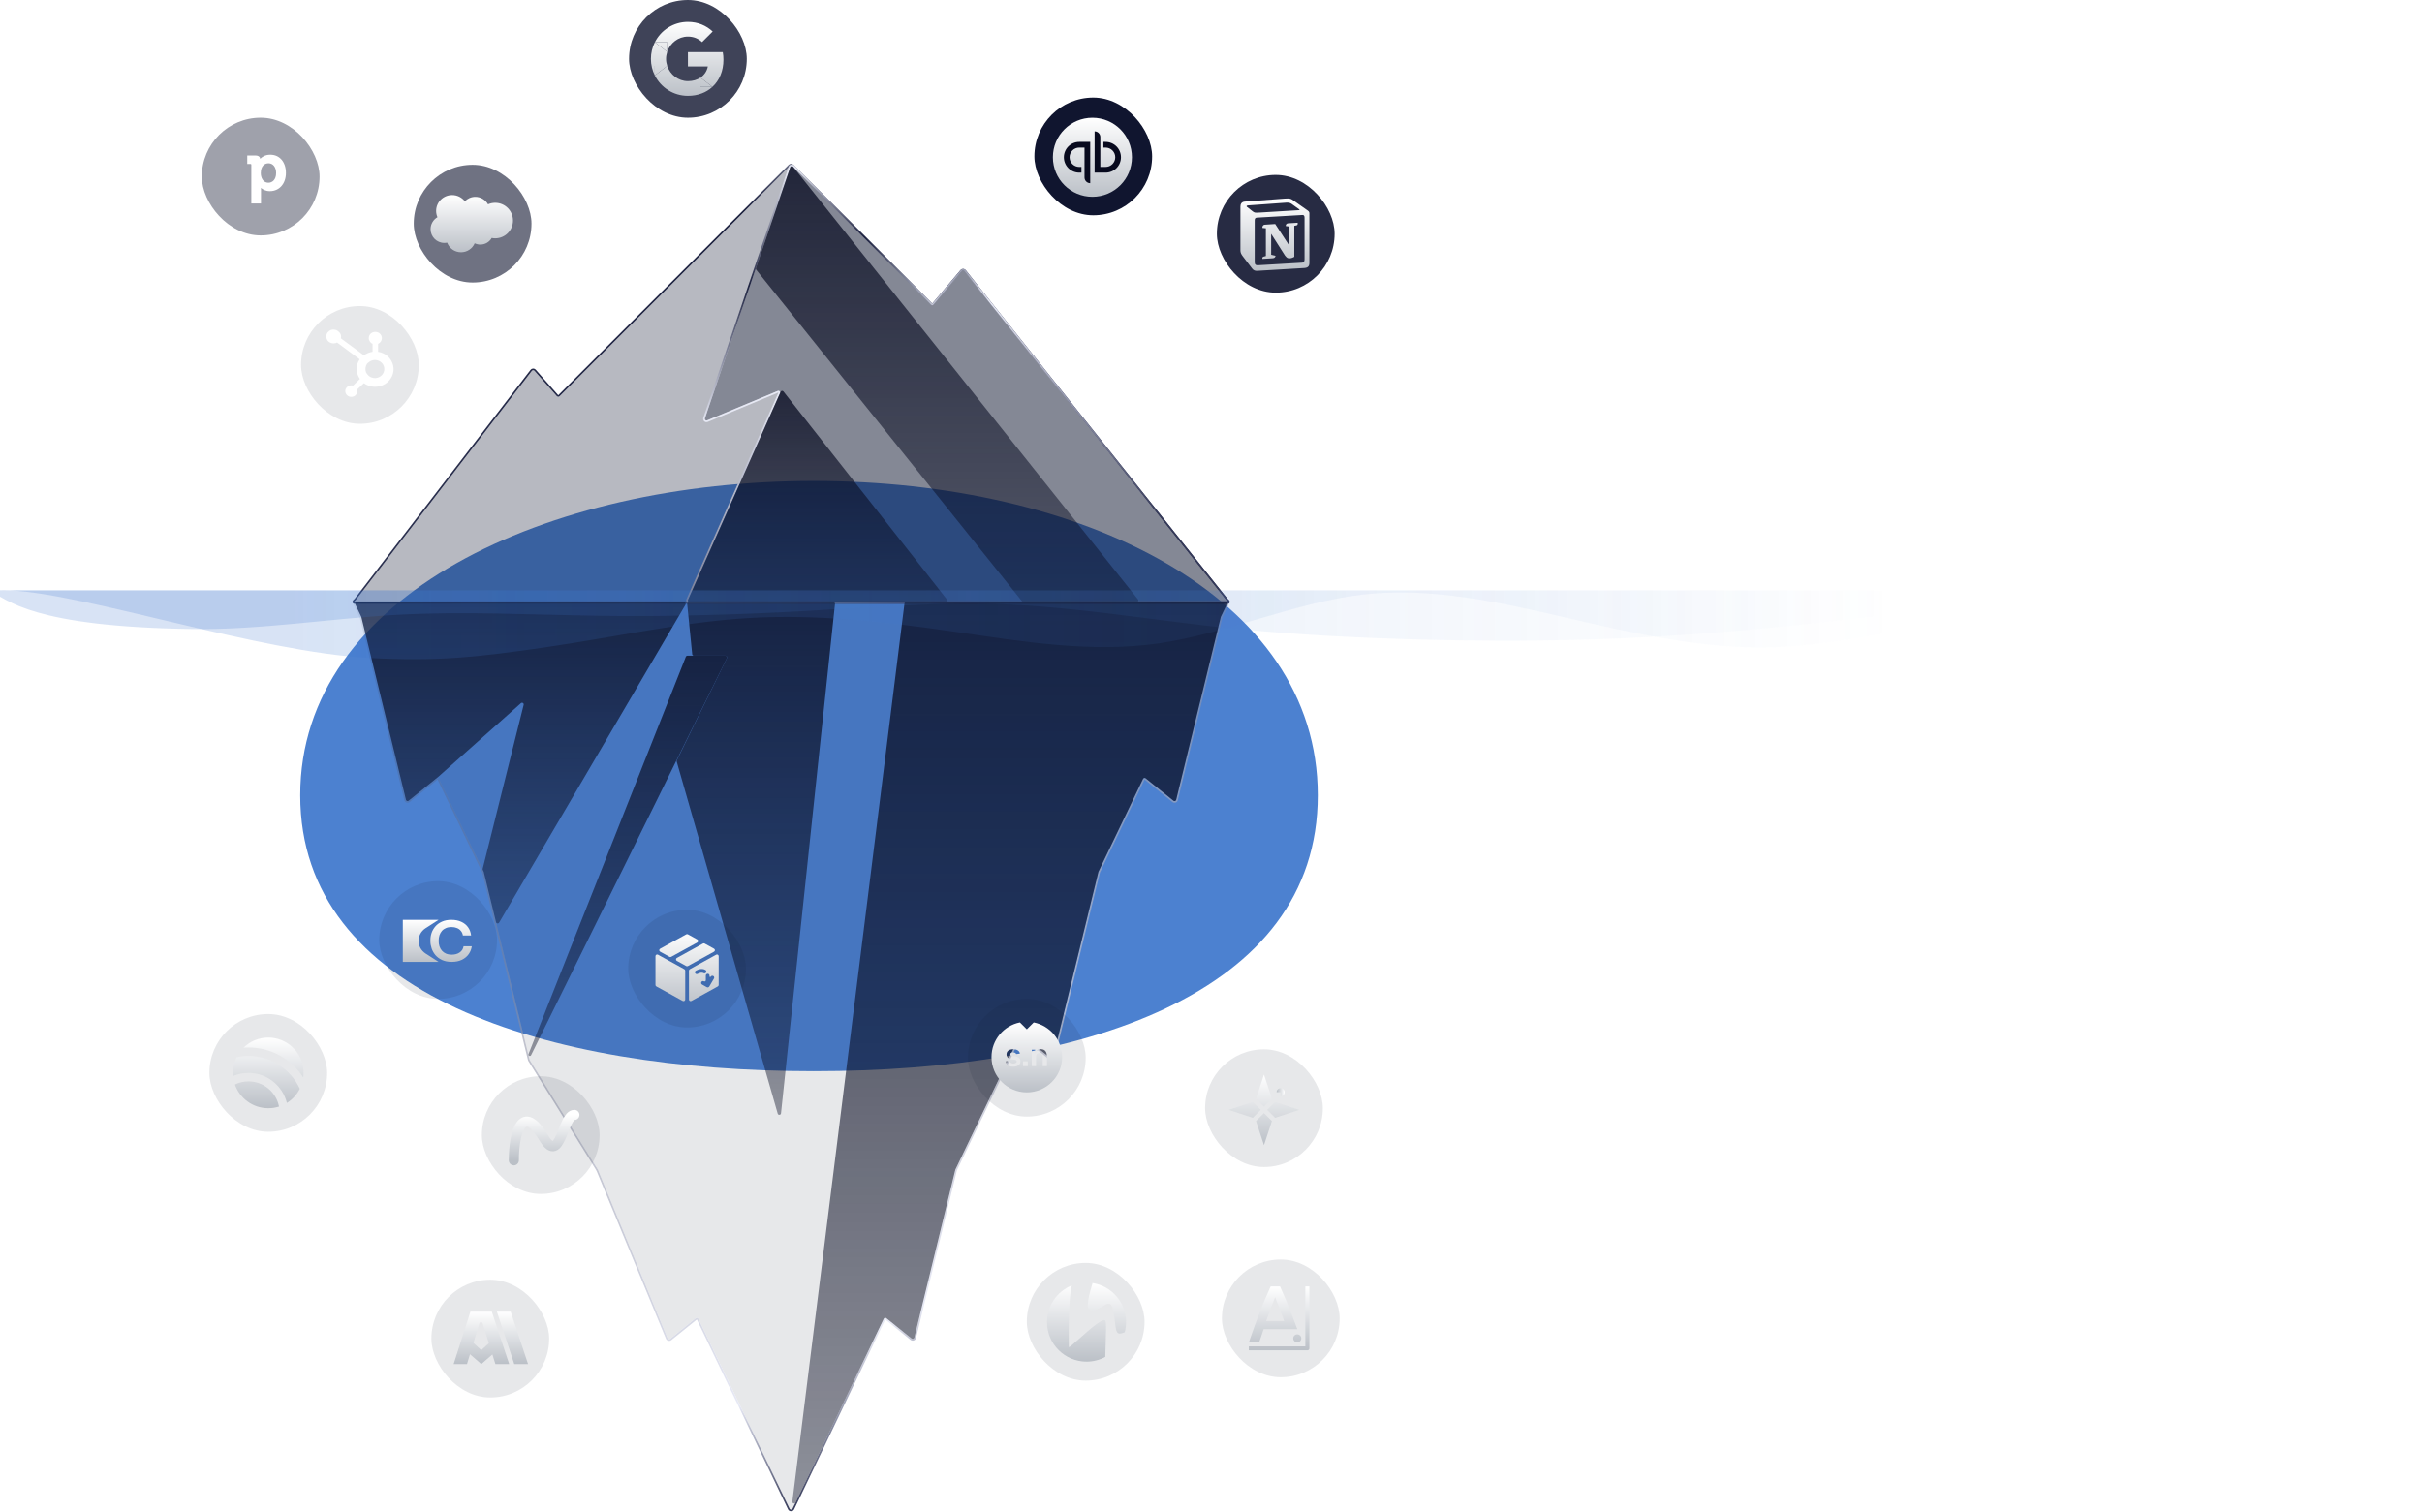 <svg width="1440" height="899" viewBox="0 0 1440 899" fill="none" xmlns="http://www.w3.org/2000/svg">
<g filter="url(#filter0_f_0_1)">
<path d="M783.5 472.923C783.5 591.834 642.801 637 483.772 637C324.743 637 178.5 591.834 178.5 472.923C178.5 354.012 324.743 286 483.772 286C642.801 286 783.5 354.012 783.5 472.923Z" fill="#4C81D0"/>
</g>
<g filter="url(#filter1_b_0_1)">
<path d="M697.696 476.157C698.266 476.618 699.122 476.328 699.296 475.616L725.816 366.94C725.833 366.873 725.856 366.807 725.886 366.745L729.374 359.48C729.693 358.816 729.209 358.047 728.473 358.047H212.189C211.453 358.047 210.969 358.816 211.288 359.48L214.776 366.745C214.806 366.807 214.829 366.873 214.846 366.94L241.367 475.616C241.54 476.328 242.396 476.618 242.966 476.157L259.528 462.791C260.03 462.386 260.778 462.555 261.057 463.136L287.567 518.35C287.597 518.412 287.62 518.478 287.637 518.545L314.865 630.118C314.89 630.221 314.931 630.319 314.987 630.409L355.457 695.548C355.486 695.595 355.51 695.643 355.531 695.694L396.909 795.779C397.165 796.396 397.942 796.594 398.461 796.175L413.691 783.884C414.193 783.479 414.941 783.648 415.221 784.23L469.43 897.132C469.793 897.888 470.87 897.888 471.233 897.132L525.442 784.23C525.721 783.648 526.469 783.479 526.971 783.885L542.014 796.025C542.584 796.486 543.439 796.196 543.613 795.484L567.96 695.72C567.977 695.652 568 695.586 568.03 695.524L606.184 616.056C606.463 615.475 607.211 615.306 607.713 615.711L624.533 629.284C625.104 629.744 625.959 629.455 626.133 628.743L653.025 518.547C653.042 518.48 653.065 518.414 653.095 518.352L679.605 463.136C679.884 462.555 680.633 462.386 681.135 462.791L697.696 476.157Z" fill="#10152F" fill-opacity="0.1"/>
<path d="M355.032 695.812L355.457 695.548L355.032 695.812C355.046 695.835 355.059 695.86 355.069 695.885L355.531 695.694L355.069 695.885L396.447 795.97C396.83 796.896 397.996 797.193 398.775 796.564L414.005 784.274C414.256 784.071 414.63 784.155 414.77 784.446L468.979 897.348C469.524 898.483 471.139 898.483 471.683 897.348L525.892 784.446C526.032 784.156 526.406 784.071 526.657 784.274L541.7 796.414C542.555 797.105 543.838 796.671 544.099 795.603L568.446 695.838C568.454 695.804 568.466 695.772 568.481 695.74L606.634 616.272C606.774 615.982 607.148 615.897 607.399 616.1L624.219 629.673C625.075 630.364 626.358 629.93 626.619 628.862L653.511 518.666C653.516 518.645 653.523 518.624 653.531 518.603C653.535 518.591 653.541 518.58 653.546 518.568L680.056 463.353C680.195 463.062 680.57 462.977 680.821 463.18L697.382 476.547C698.238 477.237 699.521 476.803 699.781 475.735L726.302 367.059C726.31 367.025 726.322 366.992 726.337 366.961L725.886 366.745L726.337 366.961L729.825 359.696C730.303 358.7 729.577 357.547 728.473 357.547H212.189C211.085 357.547 210.359 358.7 210.837 359.696L214.325 366.961C214.34 366.992 214.352 367.025 214.36 367.059L240.881 475.735C241.141 476.803 242.425 477.237 243.28 476.547L259.842 463.18C260.093 462.977 260.467 463.062 260.607 463.353L287.116 518.566C287.131 518.597 287.143 518.63 287.151 518.664L314.379 630.237C314.417 630.391 314.479 630.538 314.562 630.673L355.032 695.812Z" stroke="url(#paint0_linear_0_1)"/>
</g>
<g filter="url(#filter2_b_0_1)">
<path d="M729.955 358.047C730.02 358.047 730.08 358.01 730.109 357.951C730.141 357.885 730.128 357.806 730.076 357.755L728.873 356.552L573.396 161.292C573.003 160.798 572.257 160.787 571.85 161.269L555.037 181.185C554.659 181.632 553.98 181.661 553.566 181.247L471.038 98.717C470.648 98.326 470.014 98.326 469.624 98.717L332.614 235.727C332.206 236.135 331.538 236.114 331.156 235.681L317.771 220.497C317.355 220.025 316.611 220.05 316.228 220.549L211.609 356.734L210.586 357.755C210.535 357.806 210.521 357.885 210.553 357.951C210.582 358.01 210.642 358.047 210.707 358.047H729.955Z" fill="#10152F" fill-opacity="0.3"/>
<path d="M729.955 358.547C730.212 358.547 730.447 358.4 730.559 358.169C730.684 357.911 730.632 357.603 730.429 357.401L729.247 356.218L573.787 160.98C573.198 160.24 572.078 160.224 571.468 160.947L554.655 180.862C554.466 181.086 554.126 181.1 553.919 180.893L471.392 98.363C470.806 97.778 469.856 97.778 469.27 98.363L332.26 235.374C332.056 235.578 331.722 235.567 331.531 235.351L318.146 220.166C317.522 219.458 316.406 219.495 315.831 220.244L211.232 356.404L210.233 357.401C210.031 357.603 209.978 357.911 210.103 358.169L210.103 358.169C210.215 358.4 210.45 358.547 210.707 358.547H729.955Z" stroke="url(#paint1_linear_0_1)"/>
</g>
<g filter="url(#filter3_b_0_1)">
<path d="M462.447 232.465C463.282 232.117 464.113 232.968 463.745 233.795L409.081 356.641C408.787 357.302 409.271 358.047 409.995 358.047H729.955C730.02 358.047 730.08 358.01 730.109 357.951C730.141 357.885 730.127 357.806 730.076 357.755L728.873 356.552L573.396 161.292C573.003 160.798 572.257 160.787 571.85 161.269L555.037 181.185C554.659 181.632 553.98 181.661 553.566 181.247L471.468 99.147C470.944 98.623 470.052 98.83 469.814 99.532L419.109 248.722C418.832 249.538 419.646 250.298 420.441 249.967L462.447 232.465Z" fill="#10152F" fill-opacity="0.3"/>
<path d="M729.722 358.108C729.721 358.107 729.721 358.106 729.72 358.106L729.722 358.108L729.783 358.047L729.722 358.108ZM462.639 232.927C463.057 232.753 463.472 233.178 463.288 233.592L408.624 356.437C408.183 357.429 408.909 358.547 409.995 358.547H729.955C730.212 358.547 730.447 358.4 730.559 358.168C730.684 357.911 730.632 357.603 730.429 357.401L729.247 356.218L573.787 160.98C573.198 160.24 572.078 160.224 571.468 160.947L554.655 180.862C554.466 181.086 554.126 181.1 553.919 180.893L471.821 98.793C471.035 98.007 469.698 98.319 469.34 99.371L418.636 248.562C418.221 249.784 419.441 250.926 420.633 250.429L462.639 232.927Z" stroke="url(#paint2_linear_0_1)"/>
</g>
<g filter="url(#filter4_b_0_1)">
<path d="M465.792 232.803C465.327 232.211 464.399 232.327 464.092 233.015L409.081 356.641C408.787 357.303 409.271 358.048 409.995 358.048H562.191C563.025 358.048 563.493 357.086 562.977 356.43L465.792 232.803Z" fill="url(#paint3_linear_0_1)" fill-opacity="0.8"/>
</g>
<g filter="url(#filter5_b_0_1)">
<path d="M471.685 99.364L471.468 99.147C470.944 98.623 470.052 98.83 469.814 99.532L469.575 100.235L449.442 159.477C449.332 159.8 449.395 160.158 449.608 160.424L607.76 357.673C607.95 357.91 608.237 358.047 608.54 358.047H675.813C676.651 358.047 677.117 357.079 676.595 356.424L471.685 99.364Z" fill="url(#paint4_linear_0_1)" fill-opacity="0.8"/>
</g>
<g filter="url(#filter6_b_0_1)">
<path d="M471.09 892.927C470.95 894.052 472.493 894.506 472.984 893.484L525.441 784.23C525.721 783.648 526.469 783.479 526.971 783.885L542.013 796.025C542.584 796.486 543.439 796.196 543.613 795.484L567.96 695.72C567.976 695.652 568 695.586 568.03 695.524L606.183 616.056C606.462 615.475 607.211 615.306 607.713 615.711L624.533 629.284C625.103 629.744 625.959 629.455 626.133 628.743L653.025 518.547C653.041 518.48 653.065 518.414 653.095 518.352L679.605 463.136C679.884 462.555 680.632 462.386 681.134 462.791L697.696 476.157C698.266 476.618 699.122 476.328 699.295 475.616L725.816 366.94C725.833 366.873 725.856 366.807 725.886 366.745L729.374 359.48C729.693 358.816 729.209 358.047 728.472 358.047H538.743C538.238 358.047 537.813 358.423 537.75 358.923L471.09 892.927Z" fill="url(#paint5_linear_0_1)" fill-opacity="0.8"/>
</g>
<g filter="url(#filter7_b_0_1)">
<path d="M402.387 452.127L432.182 391.364C432.507 390.7 432.024 389.924 431.284 389.924H412.54C412.027 389.924 411.596 389.534 411.545 389.023L408.565 359.146C408.506 358.558 408.969 358.047 409.56 358.047H495.449C496.043 358.047 496.506 358.562 496.444 359.152L464.34 662.066C464.225 663.158 462.688 663.292 462.385 662.236L402.323 452.843C402.255 452.605 402.278 452.35 402.387 452.127Z" fill="url(#paint6_linear_0_1)" fill-opacity="0.8"/>
</g>
<g filter="url(#filter8_b_0_1)">
<path d="M314.185 627.333C314.369 628.089 315.397 628.202 315.74 627.505L432.177 391.366C432.504 390.701 432.021 389.924 431.28 389.924H408.694C408.284 389.924 407.915 390.174 407.764 390.556L314.22 626.83C314.157 626.99 314.144 627.166 314.185 627.333Z" fill="url(#paint7_linear_0_1)" fill-opacity="0.8"/>
</g>
<g filter="url(#filter9_b_0_1)">
<path d="M212.189 358.047C211.453 358.047 210.969 358.816 211.288 359.48L214.776 366.745C214.806 366.807 214.829 366.873 214.846 366.94L241.367 475.616C241.54 476.328 242.396 476.618 242.966 476.157L260.511 461.998L309.714 418.164C310.449 417.509 311.588 418.198 311.349 419.153L286.987 516.609C286.93 516.835 286.954 517.074 287.055 517.285L287.567 518.35C287.597 518.412 287.62 518.478 287.637 518.545L294.919 548.388C295.132 549.261 296.299 549.432 296.753 548.657L407.573 359.552C407.964 358.886 407.483 358.047 406.71 358.047H212.189Z" fill="url(#paint8_linear_0_1)" fill-opacity="0.8"/>
</g>
<path opacity="0.2" fill-rule="evenodd" clip-rule="evenodd" d="M114.583 374.056C154.541 374.618 195.709 367.875 235.667 365.628C275.624 363.38 316.792 365.628 356.75 366.19C396.707 366.752 437.876 365.628 477.833 363.38C517.791 361.133 558.959 357.762 598.917 359.447C638.874 361.133 680.042 367.875 720 372.37C759.957 376.865 801.126 379.113 841.083 380.236C881.041 381.36 922.209 381.36 962.167 379.675C1002.12 377.989 1043.29 374.618 1083.25 370.123C1123.21 365.628 1164.38 360.009 1204.33 358.886C1244.29 357.762 1285.46 361.133 1325.42 361.133C1398.4 361.133 1428.73 355.384 1446.5 351.02H1425.92C1406.54 351.02 1365.37 351.02 1325.42 351.02C1285.46 351.02 1244.29 351.02 1204.33 351.02C1164.38 351.02 1123.21 351.02 1083.25 351.02C1043.29 351.02 1002.12 351.02 962.167 351.02C922.209 351.02 881.041 351.02 841.083 351.02C801.126 351.02 759.957 351.02 720 351.02C680.042 351.02 638.874 351.02 598.917 351.02C558.959 351.02 517.791 351.02 477.833 351.02C437.876 351.02 396.707 351.02 356.75 351.02C316.792 351.02 275.624 351.02 235.667 351.02C195.709 351.02 154.541 351.02 114.583 351.02C74.626 351.02 33.458 351.02 14.084 351.02H-6.5C4.634 356.794 19.144 372.714 114.583 374.056Z" fill="url(#paint9_linear_0_1)"/>
<g filter="url(#filter10_b_0_1)">
<rect x="246" y="98" width="70" height="70" rx="35" fill="#10152F" fill-opacity="0.6"/>
<path fill-rule="evenodd" clip-rule="evenodd" d="M276.389 119.703C277.97 118.071 280.17 117.061 282.601 117.061C285.842 117.061 288.651 118.846 290.164 121.505C291.506 120.91 292.96 120.603 294.431 120.604C300.265 120.604 305 125.333 305 131.168C305 137.003 300.265 141.732 294.431 141.732C293.718 141.732 293.023 141.661 292.342 141.527C291.019 143.865 288.489 145.453 285.608 145.453C284.435 145.455 283.277 145.192 282.223 144.682C280.882 147.805 277.758 150 274.121 150C270.322 150 267.099 147.627 265.856 144.29C265.303 144.405 264.74 144.463 264.174 144.463C259.655 144.463 256 140.787 256 136.272C256 133.238 257.646 130.597 260.087 129.17C259.569 127.987 259.303 126.711 259.304 125.422C259.304 120.211 263.571 116 268.829 116C271.908 116 274.663 117.454 276.391 119.712" fill="url(#paint10_linear_0_1)"/>
</g>
<g filter="url(#filter11_b_0_1)">
<rect x="723.5" y="104.02" width="70" height="70" rx="35" fill="#10152F" fill-opacity="0.9"/>
<path fill-rule="evenodd" clip-rule="evenodd" d="M763.784 118.096L740.101 119.882C738.184 120.02 737.5 121.325 737.5 122.836V148.938C737.5 150.106 737.911 151.136 738.937 152.441L744.482 159.723C745.371 160.89 746.261 161.165 747.972 161.028L775.488 159.379C777.816 159.242 778.5 158.143 778.5 156.288V126.889C778.5 125.927 778.158 125.652 776.994 124.828C776.926 124.759 776.857 124.759 776.789 124.691L769.26 119.401C767.48 118.028 766.727 117.89 763.784 118.096ZM748.588 126.408C746.33 126.545 745.851 126.614 744.55 125.515L741.333 122.973C740.991 122.63 741.128 122.218 742.018 122.149L764.811 120.501C766.727 120.363 767.685 120.981 768.438 121.6L772.34 124.416C772.545 124.485 772.956 124.965 772.408 124.965L748.862 126.408H748.588ZM745.987 156.013V131.079C745.987 129.98 746.33 129.499 747.288 129.43L774.325 127.85C775.215 127.782 775.625 128.331 775.625 129.43V154.159C775.625 155.258 775.42 156.151 773.982 156.219L748.109 157.731C746.672 157.868 745.987 157.318 745.987 156.013ZM771.518 132.453C771.655 133.208 771.518 133.964 770.765 134.032L769.533 134.307V152.716C768.438 153.334 767.48 153.609 766.659 153.609C765.358 153.609 765.016 153.197 763.989 151.961L755.775 139.047V151.48L758.376 152.098C758.376 152.098 758.376 153.609 756.323 153.609L750.573 153.953C750.437 153.609 750.573 152.785 751.121 152.647L752.627 152.235V135.75L750.573 135.544C750.437 134.788 750.847 133.689 752.011 133.62L758.171 133.208L766.659 146.259V134.719L764.468 134.445C764.331 133.552 764.947 132.865 765.769 132.796L771.518 132.453Z" fill="url(#paint11_linear_0_1)"/>
</g>
<g filter="url(#filter12_b_0_1)">
<rect x="615" y="58.02" width="70" height="70" rx="35" fill="#10152F"/>
<g clip-path="url(#clip0_0_1)">
<path d="M649.5 117.02C662.479 117.02 673 106.498 673 93.519C673 80.541 662.479 70.019 649.5 70.019C636.521 70.019 626 80.541 626 93.519C626 106.498 636.521 117.02 649.5 117.02Z" fill="url(#paint12_linear_0_1)"/>
<path d="M632.528 93.52C632.528 95.944 633.491 98.268 635.204 99.982C636.918 101.696 639.243 102.659 641.667 102.659H642.972V99.264H641.667C640.143 99.264 638.682 98.659 637.605 97.582C636.527 96.504 635.922 95.043 635.922 93.52C635.922 91.996 636.527 90.535 637.605 89.458C638.682 88.381 640.143 87.775 641.667 87.775H644.8V105.531C644.8 105.977 644.888 106.418 645.058 106.83C645.229 107.242 645.479 107.616 645.794 107.931C646.109 108.246 646.484 108.496 646.895 108.667C647.307 108.838 647.749 108.925 648.194 108.925V84.381H641.667C639.243 84.381 636.918 85.344 635.204 87.058C633.491 88.772 632.528 91.096 632.528 93.52ZM657.333 84.381H656.028V87.775H657.333C658.857 87.775 660.318 88.381 661.395 89.458C662.473 90.535 663.078 91.996 663.078 93.52C663.078 95.043 662.473 96.504 661.395 97.582C660.318 98.659 658.857 99.264 657.333 99.264H654.2V81.509C654.2 80.608 653.842 79.745 653.206 79.109C652.569 78.472 651.706 78.114 650.806 78.114V102.659H657.333C658.533 102.659 659.722 102.422 660.831 101.963C661.939 101.504 662.947 100.831 663.795 99.982C664.644 99.133 665.317 98.126 665.777 97.017C666.236 95.908 666.472 94.72 666.472 93.52C666.472 92.32 666.236 91.131 665.777 90.022C665.317 88.914 664.644 87.906 663.795 87.058C662.947 86.209 661.939 85.536 660.831 85.077C659.722 84.617 658.533 84.381 657.333 84.381Z" fill="#080A1E"/>
</g>
</g>
<g filter="url(#filter13_b_0_1)">
<rect x="179" y="182" width="70" height="70" rx="35" fill="#10152F" fill-opacity="0.1"/>
<path d="M224.807 209.192V204.462C225.467 204.199 225.994 203.673 226.39 203.148C226.786 202.622 227.049 201.834 227.049 201.177V201.045C227.049 199.074 225.335 197.366 223.225 197.366H223.093C220.983 197.366 219.268 198.943 219.268 201.045V201.177C219.268 201.834 219.532 202.491 219.928 203.148C220.323 203.673 220.851 204.199 221.51 204.462V209.192C219.664 209.455 217.818 210.244 216.367 211.295L202.651 201.177C202.783 200.782 202.783 200.519 202.783 200.125C202.783 199.337 202.519 198.548 201.992 197.891C201.464 197.234 200.805 196.709 200.014 196.314C199.222 196.052 198.299 195.92 197.508 196.052C196.716 196.183 195.925 196.577 195.266 197.234C194.606 197.76 194.211 198.548 194.079 199.337C193.947 200.125 193.947 200.914 194.343 201.702C194.606 202.491 195.266 203.148 195.925 203.542C196.585 203.936 197.508 204.199 198.299 204.199C199.09 204.199 199.75 204.068 200.409 203.673L213.861 213.66C211.355 217.208 211.487 221.808 213.993 225.356L209.905 229.298C209.509 229.167 209.245 229.167 208.85 229.167C206.871 229.167 205.289 230.744 205.289 232.583C205.289 234.423 206.871 236 208.85 236C210.828 236 212.41 234.554 212.41 232.583C212.41 232.189 212.411 231.926 212.279 231.663L216.367 227.853C219.928 230.481 224.939 230.744 228.896 228.378C232.72 226.013 234.698 221.676 233.775 217.471C232.852 213.135 229.291 209.85 224.807 209.192ZM223.093 224.83C222.302 224.83 221.642 224.699 220.851 224.436C220.192 224.173 219.532 223.779 219.005 223.253C218.477 222.728 218.081 222.202 217.686 221.545C217.422 220.888 217.29 220.231 217.29 219.442C217.29 218.785 217.422 217.997 217.686 217.34C217.95 216.683 218.345 216.026 219.005 215.632C219.532 215.106 220.192 214.712 220.851 214.449C221.51 214.186 222.302 214.055 223.093 214.055C226.126 214.186 228.5 216.551 228.5 219.442C228.5 222.333 226.126 224.699 223.093 224.83Z" fill="white"/>
</g>
<g filter="url(#filter14_b_0_1)">
<rect x="120" y="70" width="70" height="70" rx="35" fill="#10152F" fill-opacity="0.4"/>
<path fill-rule="evenodd" clip-rule="evenodd" d="M154.721 94.451C155.623 93.45 157.491 92 160.72 92C166.269 92 170 96.353 170 102.833C170 109.211 166.069 113.664 160.45 113.664C157.771 113.664 156.055 112.527 155.158 111.704C155.164 111.899 155.169 112.118 155.169 112.351V121H149.42V97.956C149.42 97.621 149.312 97.515 148.977 97.515H147V92.469H151.824C154.044 92.469 154.613 93.588 154.721 94.451ZM159.629 97.087C157.417 97.087 155.052 98.626 155.052 102.949C155.052 105.695 156.458 108.657 159.553 108.657C161.848 108.657 164.169 106.883 164.169 102.909C164.169 99.425 162.345 97.087 159.629 97.087Z" fill="white"/>
</g>
<g filter="url(#filter15_b_0_1)">
<rect x="374" width="70" height="70" rx="35" fill="#10152F" fill-opacity="0.8"/>
<path d="M396.69 25.12V30.82C398.42 25.62 403.27 21.75 409 21.75C412.23 21.75 415.13 22.86 417.41 25.04L423.72 18.73C419.91 15.18 414.93 13 409 13C400.4 13 392.96 17.93 389.34 25.12H396.69Z" fill="url(#paint13_linear_0_1)"/>
<path d="M396.69 30.82V25.12H389.34L396.69 30.82Z" fill="url(#paint14_linear_0_1)"/>
<path d="M389.34 39.18H396.69C396.25 37.86 396 36.45 396 35C396 33.55 396.25 32.14 396.69 30.82L389.34 25.12C387.803 28.18 387.001 31.558 387 34.983C387 34.988 387 34.994 387 35C387 38.55 387.85 41.91 389.34 44.88V39.18Z" fill="url(#paint15_linear_0_1)"/>
<path d="M416.45 51.67V46.15C414.48 47.47 411.96 48.25 409 48.25C403.27 48.25 398.42 44.38 396.69 39.18L389.34 44.88C392.96 52.07 400.4 57 409 57C414.94 57 419.92 55.03 423.56 51.67H416.45Z" fill="url(#paint16_linear_0_1)"/>
<path d="M396.69 39.18H389.34V44.88L396.69 39.18Z" fill="url(#paint17_linear_0_1)"/>
<path d="M430.12 35.5C430.12 33.94 429.98 32.44 429.72 31H409V39.51H420.84C420.33 42.26 418.78 44.59 416.45 46.15L423.56 51.67C427.72 47.84 430.12 42.2 430.12 35.5Z" fill="url(#paint18_linear_0_1)"/>
<path d="M416.45 46.15V51.67H423.56L416.45 46.15Z" fill="url(#paint19_linear_0_1)"/>
</g>
<g filter="url(#filter16_b_0_1)">
<rect x="124.5" y="603.02" width="70" height="70" rx="35" fill="#10152F" fill-opacity="0.1"/>
<path fill-rule="evenodd" clip-rule="evenodd" d="M180.323 640.76C180.44 639.863 180.5 638.948 180.5 638.02C180.5 626.422 171.098 617.02 159.5 617.02C153.784 617.02 148.601 619.303 144.814 623.009C145.78 622.936 146.756 622.9 147.74 622.9C161.431 622.9 173.459 630.02 180.323 640.76ZM178.26 647.467C172.936 635.939 161.272 627.94 147.74 627.94C145.32 627.94 142.96 628.195 140.685 628.681C139.287 631.494 138.5 634.665 138.5 638.02C138.5 638.643 138.527 639.26 138.58 639.87C141.396 638.678 144.491 638.02 147.74 638.02C158.774 638.02 168.033 645.618 170.571 655.867C173.844 653.833 176.516 650.924 178.26 647.467ZM165.887 658.031C164.248 649.502 156.746 643.06 147.74 643.06C144.842 643.06 142.1 643.727 139.659 644.916C142.512 653.126 150.318 659.02 159.5 659.02C161.727 659.02 163.873 658.673 165.887 658.031Z" fill="url(#paint20_linear_0_1)"/>
</g>
<g filter="url(#filter17_b_0_1)">
<rect x="716.5" y="624" width="70" height="70" rx="35" fill="#10152F" fill-opacity="0.1"/>
<path fill-rule="evenodd" clip-rule="evenodd" d="M756.225 653.366L751.5 639L746.775 653.366L751.5 658.091L756.225 653.366ZM758.134 655.275L753.409 660L758.134 664.725L772.5 660L758.134 655.275ZM756.225 666.634L751.5 661.909L746.775 666.634L751.5 681L756.225 666.634ZM744.866 664.725L749.591 660L744.866 655.275L730.5 660L744.866 664.725Z" fill="url(#paint21_linear_0_1)"/>
<path d="M761.4 651.9C761.875 651.9 762.339 651.759 762.733 651.495C763.128 651.231 763.436 650.857 763.617 650.418C763.799 649.98 763.846 649.497 763.754 649.031C763.661 648.566 763.433 648.138 763.097 647.803C762.761 647.467 762.334 647.238 761.868 647.146C761.403 647.053 760.92 647.101 760.481 647.282C760.043 647.464 759.668 647.772 759.404 648.166C759.141 648.561 759 649.025 759 649.5L761.4 649.5L761.4 651.9Z" fill="url(#paint22_linear_0_1)"/>
</g>
<g filter="url(#filter18_b_0_1)">
<rect x="256.5" y="761.02" width="70" height="70" rx="35" fill="#10152F" fill-opacity="0.1"/>
<path d="M269.713 811.16L279.695 780.02H292.407L302.73 811.16H294.54L286.52 785.565L288.781 786.418H283.151L285.454 785.565L277.648 811.16H269.713ZM277.861 803.95L280.25 797.466L286.158 802.865L292.066 797.466L294.455 803.95L286.158 811.16L277.861 803.95Z" fill="url(#paint23_linear_0_1)"/>
<path d="M313.955 811.16L303.632 780.02H295.441L305.765 811.16H313.955Z" fill="url(#paint24_linear_0_1)"/>
</g>
<g filter="url(#filter19_b_0_1)">
<rect x="286.5" y="640" width="70" height="70" rx="35" fill="#10152F" fill-opacity="0.1"/>
<path d="M305.5 690C305.5 673.462 310.563 655.271 323.429 676.814C333.145 693.083 334.536 663 341.5 663" stroke="url(#paint25_linear_0_1)" stroke-width="6" stroke-linecap="round"/>
</g>
<g filter="url(#filter20_b_0_1)">
<rect x="225.5" y="524" width="70" height="70" rx="35" fill="#10152F" fill-opacity="0.1"/>
<path d="M239.5 547H260.74L253.081 551.944C247.472 555.564 247.472 563.436 253.081 567.056L260.74 572H239.5V547Z" fill="url(#paint26_linear_0_1)"/>
<path d="M268.574 572C266.325 572 264.394 571.621 262.781 570.864C261.168 570.106 259.85 569.121 258.828 567.909C257.829 566.697 257.09 565.377 256.613 563.948C256.136 562.519 255.898 561.145 255.898 559.825V559.11C255.898 557.639 256.136 556.188 256.613 554.76C257.113 553.331 257.874 552.032 258.896 550.864C259.919 549.695 261.213 548.764 262.781 548.071C264.371 547.357 266.245 547 268.403 547C270.652 547 272.606 547.39 274.264 548.169C275.945 548.926 277.286 550.009 278.285 551.416C279.285 552.801 279.887 554.424 280.091 556.286H275.218C275.037 555.203 274.628 554.294 273.992 553.558C273.378 552.801 272.595 552.238 271.64 551.87C270.686 551.481 269.607 551.286 268.403 551.286C267.177 551.286 266.086 551.491 265.132 551.903C264.178 552.292 263.383 552.855 262.747 553.591C262.111 554.327 261.622 555.193 261.282 556.188C260.964 557.184 260.805 558.288 260.805 559.5C260.805 560.669 260.964 561.751 261.282 562.747C261.622 563.742 262.122 564.619 262.781 565.377C263.44 566.113 264.246 566.686 265.2 567.097C266.177 567.509 267.302 567.714 268.574 567.714C270.436 567.714 272.004 567.281 273.276 566.416C274.571 565.528 275.355 564.294 275.627 562.714H280.5C280.273 564.403 279.671 565.95 278.694 567.357C277.717 568.764 276.377 569.89 274.673 570.734C272.969 571.578 270.936 572 268.574 572Z" fill="url(#paint27_linear_0_1)"/>
</g>
<g filter="url(#filter21_b_0_1)">
<rect x="726.5" y="749" width="70" height="70" rx="35" fill="#10152F" fill-opacity="0.1"/>
<path d="M773.7 795.875C773.7 797.187 772.625 798.25 771.3 798.25C769.975 798.25 768.9 797.187 768.9 795.875C768.9 794.563 769.975 793.5 771.3 793.5C772.625 793.5 773.7 794.563 773.7 795.875Z" fill="url(#paint28_linear_0_1)"/>
<path fill-rule="evenodd" clip-rule="evenodd" d="M776.1 800.625V765H778.5V801.812C778.5 802.468 777.963 803 777.3 803H742.5V800.625H776.1Z" fill="url(#paint29_linear_0_1)"/>
<path fill-rule="evenodd" clip-rule="evenodd" d="M751.305 790.429C750.868 791.773 750.415 793.1 749.947 794.412L748.635 798.25H742.5C743.718 794.699 744.873 791.421 745.966 788.414C747.059 785.407 748.12 782.561 749.151 779.874C750.212 777.187 751.258 774.628 752.289 772.197C753.319 769.766 754.381 767.367 755.473 765H761.047C762.14 767.367 763.201 769.766 764.232 772.197C765.262 774.628 766.292 777.187 767.323 779.874C768.384 782.561 769.462 785.407 770.555 788.414C770.801 789.073 771.049 789.745 771.3 790.429H751.305ZM755.661 777.619C756.598 775.188 757.425 773.125 758.143 771.429C758.83 773.061 759.642 775.108 760.579 777.571C761.515 780.034 762.483 782.689 763.482 785.535H752.804C753.803 782.689 754.755 780.05 755.661 777.619Z" fill="url(#paint30_linear_0_1)"/>
</g>
<g filter="url(#filter22_b_0_1)">
<rect x="575.5" y="594" width="70" height="70" rx="35" fill="#10152F" fill-opacity="0.1"/>
<path fill-rule="evenodd" clip-rule="evenodd" d="M610.5 649.6C622.098 649.6 631.5 640.198 631.5 628.6C631.5 618.405 624.235 609.907 614.6 608L610.5 612.1L606.4 608C596.765 609.907 589.5 618.405 589.5 628.6C589.5 640.198 598.902 649.6 610.5 649.6ZM613.477 624.226V634H615.979V628.258C615.979 627.622 616.165 627.118 616.537 626.746C616.921 626.362 617.419 626.17 618.031 626.17C618.631 626.17 619.099 626.356 619.435 626.728C619.783 627.1 619.957 627.586 619.957 628.186V634H622.459V628.402C622.459 626.914 622.159 625.798 621.559 625.054C620.959 624.298 620.077 623.92 618.913 623.92H618.805C618.025 623.92 617.371 624.088 616.843 624.424C616.327 624.76 615.937 625.264 615.673 625.936C615.587 626.151 615.515 626.384 615.457 626.635V624.226H613.477ZM608.247 634V631.12H611.055V634H608.247ZM599.3 633.46C600.068 634.024 601.124 634.306 602.468 634.306C603.332 634.306 604.082 634.174 604.718 633.91C605.354 633.646 605.846 633.28 606.194 632.812C606.554 632.332 606.734 631.768 606.734 631.12C606.734 630.244 606.404 629.548 605.744 629.032C605.096 628.516 604.196 628.198 603.044 628.078L602.18 627.988C601.652 627.928 601.268 627.814 601.028 627.646C600.8 627.478 600.686 627.238 600.686 626.926C600.686 626.602 600.83 626.338 601.118 626.134C601.406 625.93 601.814 625.828 602.342 625.828C602.93 625.828 603.38 625.948 603.692 626.188C604.004 626.428 604.172 626.716 604.196 627.052H606.446C606.41 626.032 606.02 625.258 605.276 624.73C604.532 624.202 603.56 623.938 602.36 623.938C601.592 623.938 600.908 624.058 600.308 624.298C599.72 624.526 599.258 624.868 598.922 625.324C598.586 625.78 598.418 626.344 598.418 627.016C598.418 627.856 598.712 628.528 599.3 629.032C599.888 629.536 600.728 629.848 601.82 629.968L602.684 630.058C603.332 630.118 603.788 630.244 604.052 630.436C604.328 630.628 604.466 630.886 604.466 631.21C604.466 631.582 604.286 631.876 603.926 632.092C603.578 632.308 603.104 632.416 602.504 632.416C601.784 632.416 601.256 632.278 600.92 632.002C600.584 631.726 600.398 631.42 600.362 631.084H598.112C598.148 632.092 598.544 632.884 599.3 633.46Z" fill="url(#paint31_linear_0_1)"/>
</g>
<g filter="url(#filter23_b_0_1)">
<rect x="373.5" y="541" width="70" height="70" rx="35" fill="#10152F" fill-opacity="0.1"/>
<path d="M408.018 555.614C408.318 555.448 408.682 555.448 408.982 555.614L414.58 558.695C415.271 559.075 415.271 560.067 414.58 560.447L399.035 569.005C398.735 569.171 398.371 569.171 398.07 569.005L392.472 565.924C391.782 565.544 391.782 564.552 392.472 564.172L408.018 555.614Z" fill="url(#paint32_linear_0_1)"/>
<path d="M402.42 571.4C401.729 571.02 401.729 570.028 402.42 569.648L417.965 561.09C418.265 560.925 418.629 560.925 418.93 561.09L424.528 564.172C425.218 564.552 425.218 565.544 424.528 565.924L408.982 574.482C408.682 574.647 408.318 574.647 408.018 574.482L402.42 571.4Z" fill="url(#paint33_linear_0_1)"/>
<path d="M397.999 571.472C398.005 571.475 398.01 571.478 398.016 571.481C398.021 571.484 398.026 571.487 398.031 571.489L406.877 576.359C407.196 576.535 407.395 576.871 407.395 577.235V594.351C407.395 595.112 406.579 595.594 405.912 595.227L390.228 586.593C389.909 586.417 389.711 586.081 389.711 585.717V568.601C389.711 567.84 390.526 567.358 391.193 567.725L397.999 571.472Z" fill="url(#paint34_linear_0_1)"/>
<path fill-rule="evenodd" clip-rule="evenodd" d="M427.289 585.717C427.289 586.081 427.091 586.417 426.772 586.593L411.088 595.227C410.421 595.594 409.605 595.112 409.605 594.351V577.235C409.605 576.871 409.804 576.535 410.123 576.359L425.807 567.725C426.474 567.358 427.289 567.84 427.289 568.601V585.717ZM418.294 578.688C417.547 578.264 416.336 578.262 414.796 579.134C414.266 579.435 413.591 579.253 413.288 578.728C412.985 578.202 413.169 577.533 413.699 577.233C415.606 576.152 417.701 575.828 419.392 576.786C419.921 577.086 420.105 577.756 419.802 578.281C419.499 578.806 418.824 578.988 418.294 578.688ZM420.746 579.067C421.357 579.067 421.852 579.557 421.852 580.162V580.592C421.852 580.989 422.376 581.131 422.577 580.789C422.884 580.267 423.561 580.09 424.088 580.394C424.616 580.699 424.794 581.37 424.486 581.892L421.701 586.628C421.396 587.147 420.724 587.325 420.198 587.027L417.412 585.448C416.882 585.148 416.699 584.479 417.002 583.954C417.305 583.429 417.98 583.247 418.51 583.547C419.015 583.833 419.641 583.468 419.641 582.888V580.162C419.641 579.557 420.136 579.067 420.746 579.067Z" fill="url(#paint35_linear_0_1)"/>
<path fill-rule="evenodd" clip-rule="evenodd" d="M418.98 558.612L418.969 558.606L409.037 553.138L418.98 558.612ZM398.031 571.489L398.016 571.481L397.999 571.472C398.005 571.475 398.01 571.478 398.016 571.481C398.021 571.484 398.026 571.487 398.031 571.489Z" fill="url(#paint36_linear_0_1)"/>
</g>
<g filter="url(#filter24_b_0_1)">
<rect x="610.5" y="751.02" width="70" height="70" rx="35" fill="#10152F" fill-opacity="0.1"/>
<path fill-rule="evenodd" clip-rule="evenodd" d="M635.45 798.808C635.461 799.76 635.47 800.501 635.47 800.979C635.47 801.592 638.147 799.206 641.627 796.104C647.741 790.655 656.334 782.997 657.254 785.498C657.801 786.984 657.614 792.396 657.389 798.89C657.3 801.453 657.206 804.184 657.148 806.909C653.831 808.7 650.034 809.716 646 809.716C633.021 809.716 622.5 799.195 622.5 786.216C622.5 776.341 628.592 767.888 637.223 764.41C635.156 773.731 635.369 791.87 635.45 798.808ZM649.568 762.985C647.813 769.004 645.337 777.784 647.714 778.703C650.68 779.85 653.36 778.212 655.612 776.837C658.555 775.04 660.764 773.69 661.917 779.589C662.457 782.351 662.74 784.718 662.972 786.66C663.644 792.287 663.891 794.36 668.733 792.195C669.233 790.286 669.5 788.282 669.5 786.216C669.5 774.45 660.853 764.704 649.568 762.985Z" fill="url(#paint37_linear_0_1)"/>
</g>
<path opacity="0.2" d="M6.292 351.11C3.464 350.979 0.859 350.974 -1.5 351.11H6.292C51.544 353.217 153.891 387.716 219.093 391.233C260.417 393.462 284.117 390.749 324.225 384.934C364.333 379.119 405.656 369.815 445.764 367.489C485.872 365.163 527.195 369.815 567.303 375.63C607.411 381.445 648.734 388.423 688.842 382.608C728.95 376.793 770.273 358.185 810.381 353.533C850.489 348.881 891.812 358.185 931.92 367.489C972.028 376.793 1013.35 386.097 1053.46 384.934C1093.57 383.771 1134.89 372.141 1175 368.652C1215.11 365.163 1256.43 369.815 1296.54 370.978C1395.43 373.846 1414.93 362.971 1451.5 351.11H6.292Z" fill="url(#paint38_linear_0_1)"/>
<defs>
<filter id="filter0_f_0_1" x="-58.222" y="49.278" width="1078.44" height="824.445" filterUnits="userSpaceOnUse" color-interpolation-filters="sRGB">
<feFlood flood-opacity="0" result="BackgroundImageFix"/>
<feBlend mode="normal" in="SourceGraphic" in2="BackgroundImageFix" result="shape"/>
<feGaussianBlur stdDeviation="118.361" result="effect1_foregroundBlur_0_1"/>
</filter>
<filter id="filter1_b_0_1" x="-79.513" y="67.347" width="1099.69" height="1121.05" filterUnits="userSpaceOnUse" color-interpolation-filters="sRGB">
<feFlood flood-opacity="0" result="BackgroundImageFix"/>
<feGaussianBlur in="BackgroundImageFix" stdDeviation="144.85"/>
<feComposite in2="SourceAlpha" operator="in" result="effect1_backgroundBlur_0_1"/>
<feBlend mode="normal" in="SourceGraphic" in2="effect1_backgroundBlur_0_1" result="shape"/>
</filter>
<filter id="filter2_b_0_1" x="-80.164" y="-192.276" width="1100.99" height="841.023" filterUnits="userSpaceOnUse" color-interpolation-filters="sRGB">
<feFlood flood-opacity="0" result="BackgroundImageFix"/>
<feGaussianBlur in="BackgroundImageFix" stdDeviation="144.85"/>
<feComposite in2="SourceAlpha" operator="in" result="effect1_backgroundBlur_0_1"/>
<feBlend mode="normal" in="SourceGraphic" in2="effect1_backgroundBlur_0_1" result="shape"/>
</filter>
<filter id="filter3_b_0_1" x="118.293" y="-191.847" width="902.534" height="840.594" filterUnits="userSpaceOnUse" color-interpolation-filters="sRGB">
<feFlood flood-opacity="0" result="BackgroundImageFix"/>
<feGaussianBlur in="BackgroundImageFix" stdDeviation="144.85"/>
<feComposite in2="SourceAlpha" operator="in" result="effect1_backgroundBlur_0_1"/>
<feBlend mode="normal" in="SourceGraphic" in2="effect1_backgroundBlur_0_1" result="shape"/>
</filter>
<filter id="filter4_b_0_1" x="391.194" y="214.621" width="189.799" height="161.227" filterUnits="userSpaceOnUse" color-interpolation-filters="sRGB">
<feFlood flood-opacity="0" result="BackgroundImageFix"/>
<feGaussianBlur in="BackgroundImageFix" stdDeviation="8.9"/>
<feComposite in2="SourceAlpha" operator="in" result="effect1_backgroundBlur_0_1"/>
<feBlend mode="normal" in="SourceGraphic" in2="effect1_backgroundBlur_0_1" result="shape"/>
</filter>
<filter id="filter5_b_0_1" x="431.589" y="81.053" width="263.026" height="294.793" filterUnits="userSpaceOnUse" color-interpolation-filters="sRGB">
<feFlood flood-opacity="0" result="BackgroundImageFix"/>
<feGaussianBlur in="BackgroundImageFix" stdDeviation="8.9"/>
<feComposite in2="SourceAlpha" operator="in" result="effect1_backgroundBlur_0_1"/>
<feBlend mode="normal" in="SourceGraphic" in2="effect1_backgroundBlur_0_1" result="shape"/>
</filter>
<filter id="filter6_b_0_1" x="453.281" y="340.247" width="293.993" height="571.607" filterUnits="userSpaceOnUse" color-interpolation-filters="sRGB">
<feFlood flood-opacity="0" result="BackgroundImageFix"/>
<feGaussianBlur in="BackgroundImageFix" stdDeviation="8.9"/>
<feComposite in2="SourceAlpha" operator="in" result="effect1_backgroundBlur_0_1"/>
<feBlend mode="normal" in="SourceGraphic" in2="effect1_backgroundBlur_0_1" result="shape"/>
</filter>
<filter id="filter7_b_0_1" x="384.485" y="340.247" width="129.765" height="340.514" filterUnits="userSpaceOnUse" color-interpolation-filters="sRGB">
<feFlood flood-opacity="0" result="BackgroundImageFix"/>
<feGaussianBlur in="BackgroundImageFix" stdDeviation="8.9"/>
<feComposite in2="SourceAlpha" operator="in" result="effect1_backgroundBlur_0_1"/>
<feBlend mode="normal" in="SourceGraphic" in2="effect1_backgroundBlur_0_1" result="shape"/>
</filter>
<filter id="filter8_b_0_1" x="296.361" y="372.124" width="153.72" height="273.646" filterUnits="userSpaceOnUse" color-interpolation-filters="sRGB">
<feFlood flood-opacity="0" result="BackgroundImageFix"/>
<feGaussianBlur in="BackgroundImageFix" stdDeviation="8.9"/>
<feComposite in2="SourceAlpha" operator="in" result="effect1_backgroundBlur_0_1"/>
<feBlend mode="normal" in="SourceGraphic" in2="effect1_backgroundBlur_0_1" result="shape"/>
</filter>
<filter id="filter9_b_0_1" x="193.388" y="340.247" width="232.124" height="226.704" filterUnits="userSpaceOnUse" color-interpolation-filters="sRGB">
<feFlood flood-opacity="0" result="BackgroundImageFix"/>
<feGaussianBlur in="BackgroundImageFix" stdDeviation="8.9"/>
<feComposite in2="SourceAlpha" operator="in" result="effect1_backgroundBlur_0_1"/>
<feBlend mode="normal" in="SourceGraphic" in2="effect1_backgroundBlur_0_1" result="shape"/>
</filter>
<filter id="filter10_b_0_1" x="-43.7" y="-191.7" width="649.4" height="649.4" filterUnits="userSpaceOnUse" color-interpolation-filters="sRGB">
<feFlood flood-opacity="0" result="BackgroundImageFix"/>
<feGaussianBlur in="BackgroundImageFix" stdDeviation="144.85"/>
<feComposite in2="SourceAlpha" operator="in" result="effect1_backgroundBlur_0_1"/>
<feBlend mode="normal" in="SourceGraphic" in2="effect1_backgroundBlur_0_1" result="shape"/>
</filter>
<filter id="filter11_b_0_1" x="433.8" y="-185.68" width="649.4" height="649.4" filterUnits="userSpaceOnUse" color-interpolation-filters="sRGB">
<feFlood flood-opacity="0" result="BackgroundImageFix"/>
<feGaussianBlur in="BackgroundImageFix" stdDeviation="144.85"/>
<feComposite in2="SourceAlpha" operator="in" result="effect1_backgroundBlur_0_1"/>
<feBlend mode="normal" in="SourceGraphic" in2="effect1_backgroundBlur_0_1" result="shape"/>
</filter>
<filter id="filter12_b_0_1" x="325.3" y="-231.68" width="649.4" height="649.4" filterUnits="userSpaceOnUse" color-interpolation-filters="sRGB">
<feFlood flood-opacity="0" result="BackgroundImageFix"/>
<feGaussianBlur in="BackgroundImageFix" stdDeviation="144.85"/>
<feComposite in2="SourceAlpha" operator="in" result="effect1_backgroundBlur_0_1"/>
<feBlend mode="normal" in="SourceGraphic" in2="effect1_backgroundBlur_0_1" result="shape"/>
</filter>
<filter id="filter13_b_0_1" x="-110.7" y="-107.7" width="649.4" height="649.4" filterUnits="userSpaceOnUse" color-interpolation-filters="sRGB">
<feFlood flood-opacity="0" result="BackgroundImageFix"/>
<feGaussianBlur in="BackgroundImageFix" stdDeviation="144.85"/>
<feComposite in2="SourceAlpha" operator="in" result="effect1_backgroundBlur_0_1"/>
<feBlend mode="normal" in="SourceGraphic" in2="effect1_backgroundBlur_0_1" result="shape"/>
</filter>
<filter id="filter14_b_0_1" x="-169.7" y="-219.7" width="649.4" height="649.4" filterUnits="userSpaceOnUse" color-interpolation-filters="sRGB">
<feFlood flood-opacity="0" result="BackgroundImageFix"/>
<feGaussianBlur in="BackgroundImageFix" stdDeviation="144.85"/>
<feComposite in2="SourceAlpha" operator="in" result="effect1_backgroundBlur_0_1"/>
<feBlend mode="normal" in="SourceGraphic" in2="effect1_backgroundBlur_0_1" result="shape"/>
</filter>
<filter id="filter15_b_0_1" x="84.3" y="-289.7" width="649.4" height="649.4" filterUnits="userSpaceOnUse" color-interpolation-filters="sRGB">
<feFlood flood-opacity="0" result="BackgroundImageFix"/>
<feGaussianBlur in="BackgroundImageFix" stdDeviation="144.85"/>
<feComposite in2="SourceAlpha" operator="in" result="effect1_backgroundBlur_0_1"/>
<feBlend mode="normal" in="SourceGraphic" in2="effect1_backgroundBlur_0_1" result="shape"/>
</filter>
<filter id="filter16_b_0_1" x="-165.2" y="313.32" width="649.4" height="649.4" filterUnits="userSpaceOnUse" color-interpolation-filters="sRGB">
<feFlood flood-opacity="0" result="BackgroundImageFix"/>
<feGaussianBlur in="BackgroundImageFix" stdDeviation="144.85"/>
<feComposite in2="SourceAlpha" operator="in" result="effect1_backgroundBlur_0_1"/>
<feBlend mode="normal" in="SourceGraphic" in2="effect1_backgroundBlur_0_1" result="shape"/>
</filter>
<filter id="filter17_b_0_1" x="426.8" y="334.3" width="649.4" height="649.4" filterUnits="userSpaceOnUse" color-interpolation-filters="sRGB">
<feFlood flood-opacity="0" result="BackgroundImageFix"/>
<feGaussianBlur in="BackgroundImageFix" stdDeviation="144.85"/>
<feComposite in2="SourceAlpha" operator="in" result="effect1_backgroundBlur_0_1"/>
<feBlend mode="normal" in="SourceGraphic" in2="effect1_backgroundBlur_0_1" result="shape"/>
</filter>
<filter id="filter18_b_0_1" x="-33.2" y="471.32" width="649.4" height="649.4" filterUnits="userSpaceOnUse" color-interpolation-filters="sRGB">
<feFlood flood-opacity="0" result="BackgroundImageFix"/>
<feGaussianBlur in="BackgroundImageFix" stdDeviation="144.85"/>
<feComposite in2="SourceAlpha" operator="in" result="effect1_backgroundBlur_0_1"/>
<feBlend mode="normal" in="SourceGraphic" in2="effect1_backgroundBlur_0_1" result="shape"/>
</filter>
<filter id="filter19_b_0_1" x="-3.2" y="350.3" width="649.4" height="649.4" filterUnits="userSpaceOnUse" color-interpolation-filters="sRGB">
<feFlood flood-opacity="0" result="BackgroundImageFix"/>
<feGaussianBlur in="BackgroundImageFix" stdDeviation="144.85"/>
<feComposite in2="SourceAlpha" operator="in" result="effect1_backgroundBlur_0_1"/>
<feBlend mode="normal" in="SourceGraphic" in2="effect1_backgroundBlur_0_1" result="shape"/>
</filter>
<filter id="filter20_b_0_1" x="-64.2" y="234.3" width="649.4" height="649.4" filterUnits="userSpaceOnUse" color-interpolation-filters="sRGB">
<feFlood flood-opacity="0" result="BackgroundImageFix"/>
<feGaussianBlur in="BackgroundImageFix" stdDeviation="144.85"/>
<feComposite in2="SourceAlpha" operator="in" result="effect1_backgroundBlur_0_1"/>
<feBlend mode="normal" in="SourceGraphic" in2="effect1_backgroundBlur_0_1" result="shape"/>
</filter>
<filter id="filter21_b_0_1" x="436.8" y="459.3" width="649.4" height="649.4" filterUnits="userSpaceOnUse" color-interpolation-filters="sRGB">
<feFlood flood-opacity="0" result="BackgroundImageFix"/>
<feGaussianBlur in="BackgroundImageFix" stdDeviation="144.85"/>
<feComposite in2="SourceAlpha" operator="in" result="effect1_backgroundBlur_0_1"/>
<feBlend mode="normal" in="SourceGraphic" in2="effect1_backgroundBlur_0_1" result="shape"/>
</filter>
<filter id="filter22_b_0_1" x="285.8" y="304.3" width="649.4" height="649.4" filterUnits="userSpaceOnUse" color-interpolation-filters="sRGB">
<feFlood flood-opacity="0" result="BackgroundImageFix"/>
<feGaussianBlur in="BackgroundImageFix" stdDeviation="144.85"/>
<feComposite in2="SourceAlpha" operator="in" result="effect1_backgroundBlur_0_1"/>
<feBlend mode="normal" in="SourceGraphic" in2="effect1_backgroundBlur_0_1" result="shape"/>
</filter>
<filter id="filter23_b_0_1" x="83.8" y="251.3" width="649.4" height="649.4" filterUnits="userSpaceOnUse" color-interpolation-filters="sRGB">
<feFlood flood-opacity="0" result="BackgroundImageFix"/>
<feGaussianBlur in="BackgroundImageFix" stdDeviation="144.85"/>
<feComposite in2="SourceAlpha" operator="in" result="effect1_backgroundBlur_0_1"/>
<feBlend mode="normal" in="SourceGraphic" in2="effect1_backgroundBlur_0_1" result="shape"/>
</filter>
<filter id="filter24_b_0_1" x="320.8" y="461.32" width="649.4" height="649.4" filterUnits="userSpaceOnUse" color-interpolation-filters="sRGB">
<feFlood flood-opacity="0" result="BackgroundImageFix"/>
<feGaussianBlur in="BackgroundImageFix" stdDeviation="144.85"/>
<feComposite in2="SourceAlpha" operator="in" result="effect1_backgroundBlur_0_1"/>
<feBlend mode="normal" in="SourceGraphic" in2="effect1_backgroundBlur_0_1" result="shape"/>
</filter>
<linearGradient id="paint0_linear_0_1" x1="184.627" y1="323.271" x2="489.05" y2="888.936" gradientUnits="userSpaceOnUse">
<stop stop-color="#1E2341" stop-opacity="0"/>
<stop offset="0.89" stop-color="#E7E9F5"/>
<stop offset="1" stop-color="#343958"/>
</linearGradient>
<linearGradient id="paint1_linear_0_1" x1="184.517" y1="81.293" x2="269.513" y2="409.978" gradientUnits="userSpaceOnUse">
<stop stop-color="#11183C"/>
<stop offset="0.15" stop-color="#E7E9F5"/>
<stop offset="0.315" stop-color="#1E2341"/>
<stop offset="1" stop-color="#343958"/>
</linearGradient>
<linearGradient id="paint2_linear_0_1" x1="392.37" y1="81.293" x2="517.087" y2="379.861" gradientUnits="userSpaceOnUse">
<stop stop-color="#11183C"/>
<stop offset="0.15" stop-color="#E7E9F5"/>
<stop offset="0.315" stop-color="#1E2341"/>
<stop offset="0.515" stop-color="#E7E9F5"/>
<stop offset="1" stop-color="#343958"/>
</linearGradient>
<linearGradient id="paint3_linear_0_1" x1="486.352" y1="231.499" x2="486.352" y2="358.048" gradientUnits="userSpaceOnUse">
<stop stop-color="#0A0E24"/>
<stop offset="1" stop-color="#0A0E24" stop-opacity="0.5"/>
</linearGradient>
<linearGradient id="paint4_linear_0_1" x1="563.577" y1="98.01" x2="563.577" y2="358.047" gradientUnits="userSpaceOnUse">
<stop stop-color="#0A0E24"/>
<stop offset="1" stop-color="#0A0E24" stop-opacity="0.5"/>
</linearGradient>
<linearGradient id="paint5_linear_0_1" x1="600.196" y1="358.047" x2="600.196" y2="899.009" gradientUnits="userSpaceOnUse">
<stop stop-color="#0A0E24"/>
<stop offset="1" stop-color="#0A0E24" stop-opacity="0.5"/>
</linearGradient>
<linearGradient id="paint6_linear_0_1" x1="449.389" y1="358.047" x2="449.389" y2="667.169" gradientUnits="userSpaceOnUse">
<stop stop-color="#0A0E24"/>
<stop offset="1" stop-color="#0A0E24" stop-opacity="0.5"/>
</linearGradient>
<linearGradient id="paint7_linear_0_1" x1="373.505" y1="389.924" x2="373.505" y2="629.561" gradientUnits="userSpaceOnUse">
<stop stop-color="#0A0E24"/>
<stop offset="1" stop-color="#0A0E24" stop-opacity="0.5"/>
</linearGradient>
<linearGradient id="paint8_linear_0_1" x1="309.528" y1="358.047" x2="309.528" y2="550.788" gradientUnits="userSpaceOnUse">
<stop stop-color="#0A0E24"/>
<stop offset="1" stop-color="#0A0E24" stop-opacity="0.5"/>
</linearGradient>
<linearGradient id="paint9_linear_0_1" x1="1123.5" y1="351.01" x2="-30.5" y2="351.01" gradientUnits="userSpaceOnUse">
<stop stop-color="#4C81D0" stop-opacity="0"/>
<stop offset="0.83" stop-color="#3A75CF"/>
</linearGradient>
<linearGradient id="paint10_linear_0_1" x1="280.5" y1="116" x2="280.5" y2="150" gradientUnits="userSpaceOnUse">
<stop stop-color="white"/>
<stop offset="1" stop-color="#BBC0C7"/>
</linearGradient>
<linearGradient id="paint11_linear_0_1" x1="758" y1="118.02" x2="758" y2="161.06" gradientUnits="userSpaceOnUse">
<stop stop-color="white"/>
<stop offset="1" stop-color="#BBC0C7"/>
</linearGradient>
<linearGradient id="paint12_linear_0_1" x1="649.5" y1="70.019" x2="649.5" y2="117.02" gradientUnits="userSpaceOnUse">
<stop stop-color="white"/>
<stop offset="1" stop-color="#BBC0C7"/>
</linearGradient>
<linearGradient id="paint13_linear_0_1" x1="408.56" y1="13" x2="408.56" y2="57" gradientUnits="userSpaceOnUse">
<stop stop-color="white"/>
<stop offset="1" stop-color="#BBC0C7"/>
</linearGradient>
<linearGradient id="paint14_linear_0_1" x1="408.56" y1="13" x2="408.56" y2="57" gradientUnits="userSpaceOnUse">
<stop stop-color="white"/>
<stop offset="1" stop-color="#BBC0C7"/>
</linearGradient>
<linearGradient id="paint15_linear_0_1" x1="408.56" y1="13" x2="408.56" y2="57" gradientUnits="userSpaceOnUse">
<stop stop-color="white"/>
<stop offset="1" stop-color="#BBC0C7"/>
</linearGradient>
<linearGradient id="paint16_linear_0_1" x1="408.56" y1="13" x2="408.56" y2="57" gradientUnits="userSpaceOnUse">
<stop stop-color="white"/>
<stop offset="1" stop-color="#BBC0C7"/>
</linearGradient>
<linearGradient id="paint17_linear_0_1" x1="408.56" y1="13" x2="408.56" y2="57" gradientUnits="userSpaceOnUse">
<stop stop-color="white"/>
<stop offset="1" stop-color="#BBC0C7"/>
</linearGradient>
<linearGradient id="paint18_linear_0_1" x1="408.56" y1="13" x2="408.56" y2="57" gradientUnits="userSpaceOnUse">
<stop stop-color="white"/>
<stop offset="1" stop-color="#BBC0C7"/>
</linearGradient>
<linearGradient id="paint19_linear_0_1" x1="408.56" y1="13" x2="408.56" y2="57" gradientUnits="userSpaceOnUse">
<stop stop-color="white"/>
<stop offset="1" stop-color="#BBC0C7"/>
</linearGradient>
<linearGradient id="paint20_linear_0_1" x1="159.5" y1="617.02" x2="159.5" y2="659.02" gradientUnits="userSpaceOnUse">
<stop stop-color="white"/>
<stop offset="1" stop-color="#BBC0C7"/>
</linearGradient>
<linearGradient id="paint21_linear_0_1" x1="751.5" y1="639" x2="751.5" y2="681" gradientUnits="userSpaceOnUse">
<stop stop-color="white"/>
<stop offset="1" stop-color="#BBC0C7"/>
</linearGradient>
<linearGradient id="paint22_linear_0_1" x1="763.8" y1="649.5" x2="759" y2="649.5" gradientUnits="userSpaceOnUse">
<stop stop-color="white"/>
<stop offset="1" stop-color="#BBC0C7"/>
</linearGradient>
<linearGradient id="paint23_linear_0_1" x1="286.222" y1="780.02" x2="286.222" y2="811.16" gradientUnits="userSpaceOnUse">
<stop stop-color="white"/>
<stop offset="1" stop-color="#BBC0C7"/>
</linearGradient>
<linearGradient id="paint24_linear_0_1" x1="304.698" y1="780.02" x2="304.698" y2="811.16" gradientUnits="userSpaceOnUse">
<stop stop-color="white"/>
<stop offset="1" stop-color="#BBC0C7"/>
</linearGradient>
<linearGradient id="paint25_linear_0_1" x1="323.5" y1="663" x2="323.5" y2="690" gradientUnits="userSpaceOnUse">
<stop stop-color="white"/>
<stop offset="1" stop-color="#BBC0C7"/>
</linearGradient>
<linearGradient id="paint26_linear_0_1" x1="260" y1="547" x2="260" y2="572" gradientUnits="userSpaceOnUse">
<stop stop-color="white"/>
<stop offset="1" stop-color="#BBC0C7"/>
</linearGradient>
<linearGradient id="paint27_linear_0_1" x1="260" y1="547" x2="260" y2="572" gradientUnits="userSpaceOnUse">
<stop stop-color="white"/>
<stop offset="1" stop-color="#BBC0C7"/>
</linearGradient>
<linearGradient id="paint28_linear_0_1" x1="760.5" y1="765" x2="760.5" y2="803" gradientUnits="userSpaceOnUse">
<stop stop-color="white"/>
<stop offset="1" stop-color="#BBC0C7"/>
</linearGradient>
<linearGradient id="paint29_linear_0_1" x1="760.5" y1="765" x2="760.5" y2="803" gradientUnits="userSpaceOnUse">
<stop stop-color="white"/>
<stop offset="1" stop-color="#BBC0C7"/>
</linearGradient>
<linearGradient id="paint30_linear_0_1" x1="760.5" y1="765" x2="760.5" y2="803" gradientUnits="userSpaceOnUse">
<stop stop-color="white"/>
<stop offset="1" stop-color="#BBC0C7"/>
</linearGradient>
<linearGradient id="paint31_linear_0_1" x1="610.5" y1="608" x2="610.5" y2="649.6" gradientUnits="userSpaceOnUse">
<stop stop-color="white"/>
<stop offset="1" stop-color="#BBC0C7"/>
</linearGradient>
<linearGradient id="paint32_linear_0_1" x1="408.5" y1="553" x2="408.5" y2="599" gradientUnits="userSpaceOnUse">
<stop stop-color="white"/>
<stop offset="1" stop-color="#BBC0C7"/>
</linearGradient>
<linearGradient id="paint33_linear_0_1" x1="408.5" y1="553" x2="408.5" y2="599" gradientUnits="userSpaceOnUse">
<stop stop-color="white"/>
<stop offset="1" stop-color="#BBC0C7"/>
</linearGradient>
<linearGradient id="paint34_linear_0_1" x1="408.5" y1="553" x2="408.5" y2="599" gradientUnits="userSpaceOnUse">
<stop stop-color="white"/>
<stop offset="1" stop-color="#BBC0C7"/>
</linearGradient>
<linearGradient id="paint35_linear_0_1" x1="408.5" y1="553" x2="408.5" y2="599" gradientUnits="userSpaceOnUse">
<stop stop-color="white"/>
<stop offset="1" stop-color="#BBC0C7"/>
</linearGradient>
<linearGradient id="paint36_linear_0_1" x1="408.5" y1="553" x2="408.5" y2="599" gradientUnits="userSpaceOnUse">
<stop stop-color="white"/>
<stop offset="1" stop-color="#BBC0C7"/>
</linearGradient>
<linearGradient id="paint37_linear_0_1" x1="646" y1="762.985" x2="646" y2="809.716" gradientUnits="userSpaceOnUse">
<stop stop-color="white"/>
<stop offset="1" stop-color="#BBC0C7"/>
</linearGradient>
<linearGradient id="paint38_linear_0_1" x1="1128.5" y1="350.997" x2="-25.5" y2="350.997" gradientUnits="userSpaceOnUse">
<stop stop-color="#4C81D0" stop-opacity="0"/>
<stop offset="0.83" stop-color="#3A75CF"/>
</linearGradient>
<clipPath id="clip0_0_1">
<rect width="47" height="47" fill="white" transform="translate(626 70.019)"/>
</clipPath>
</defs>
</svg>

